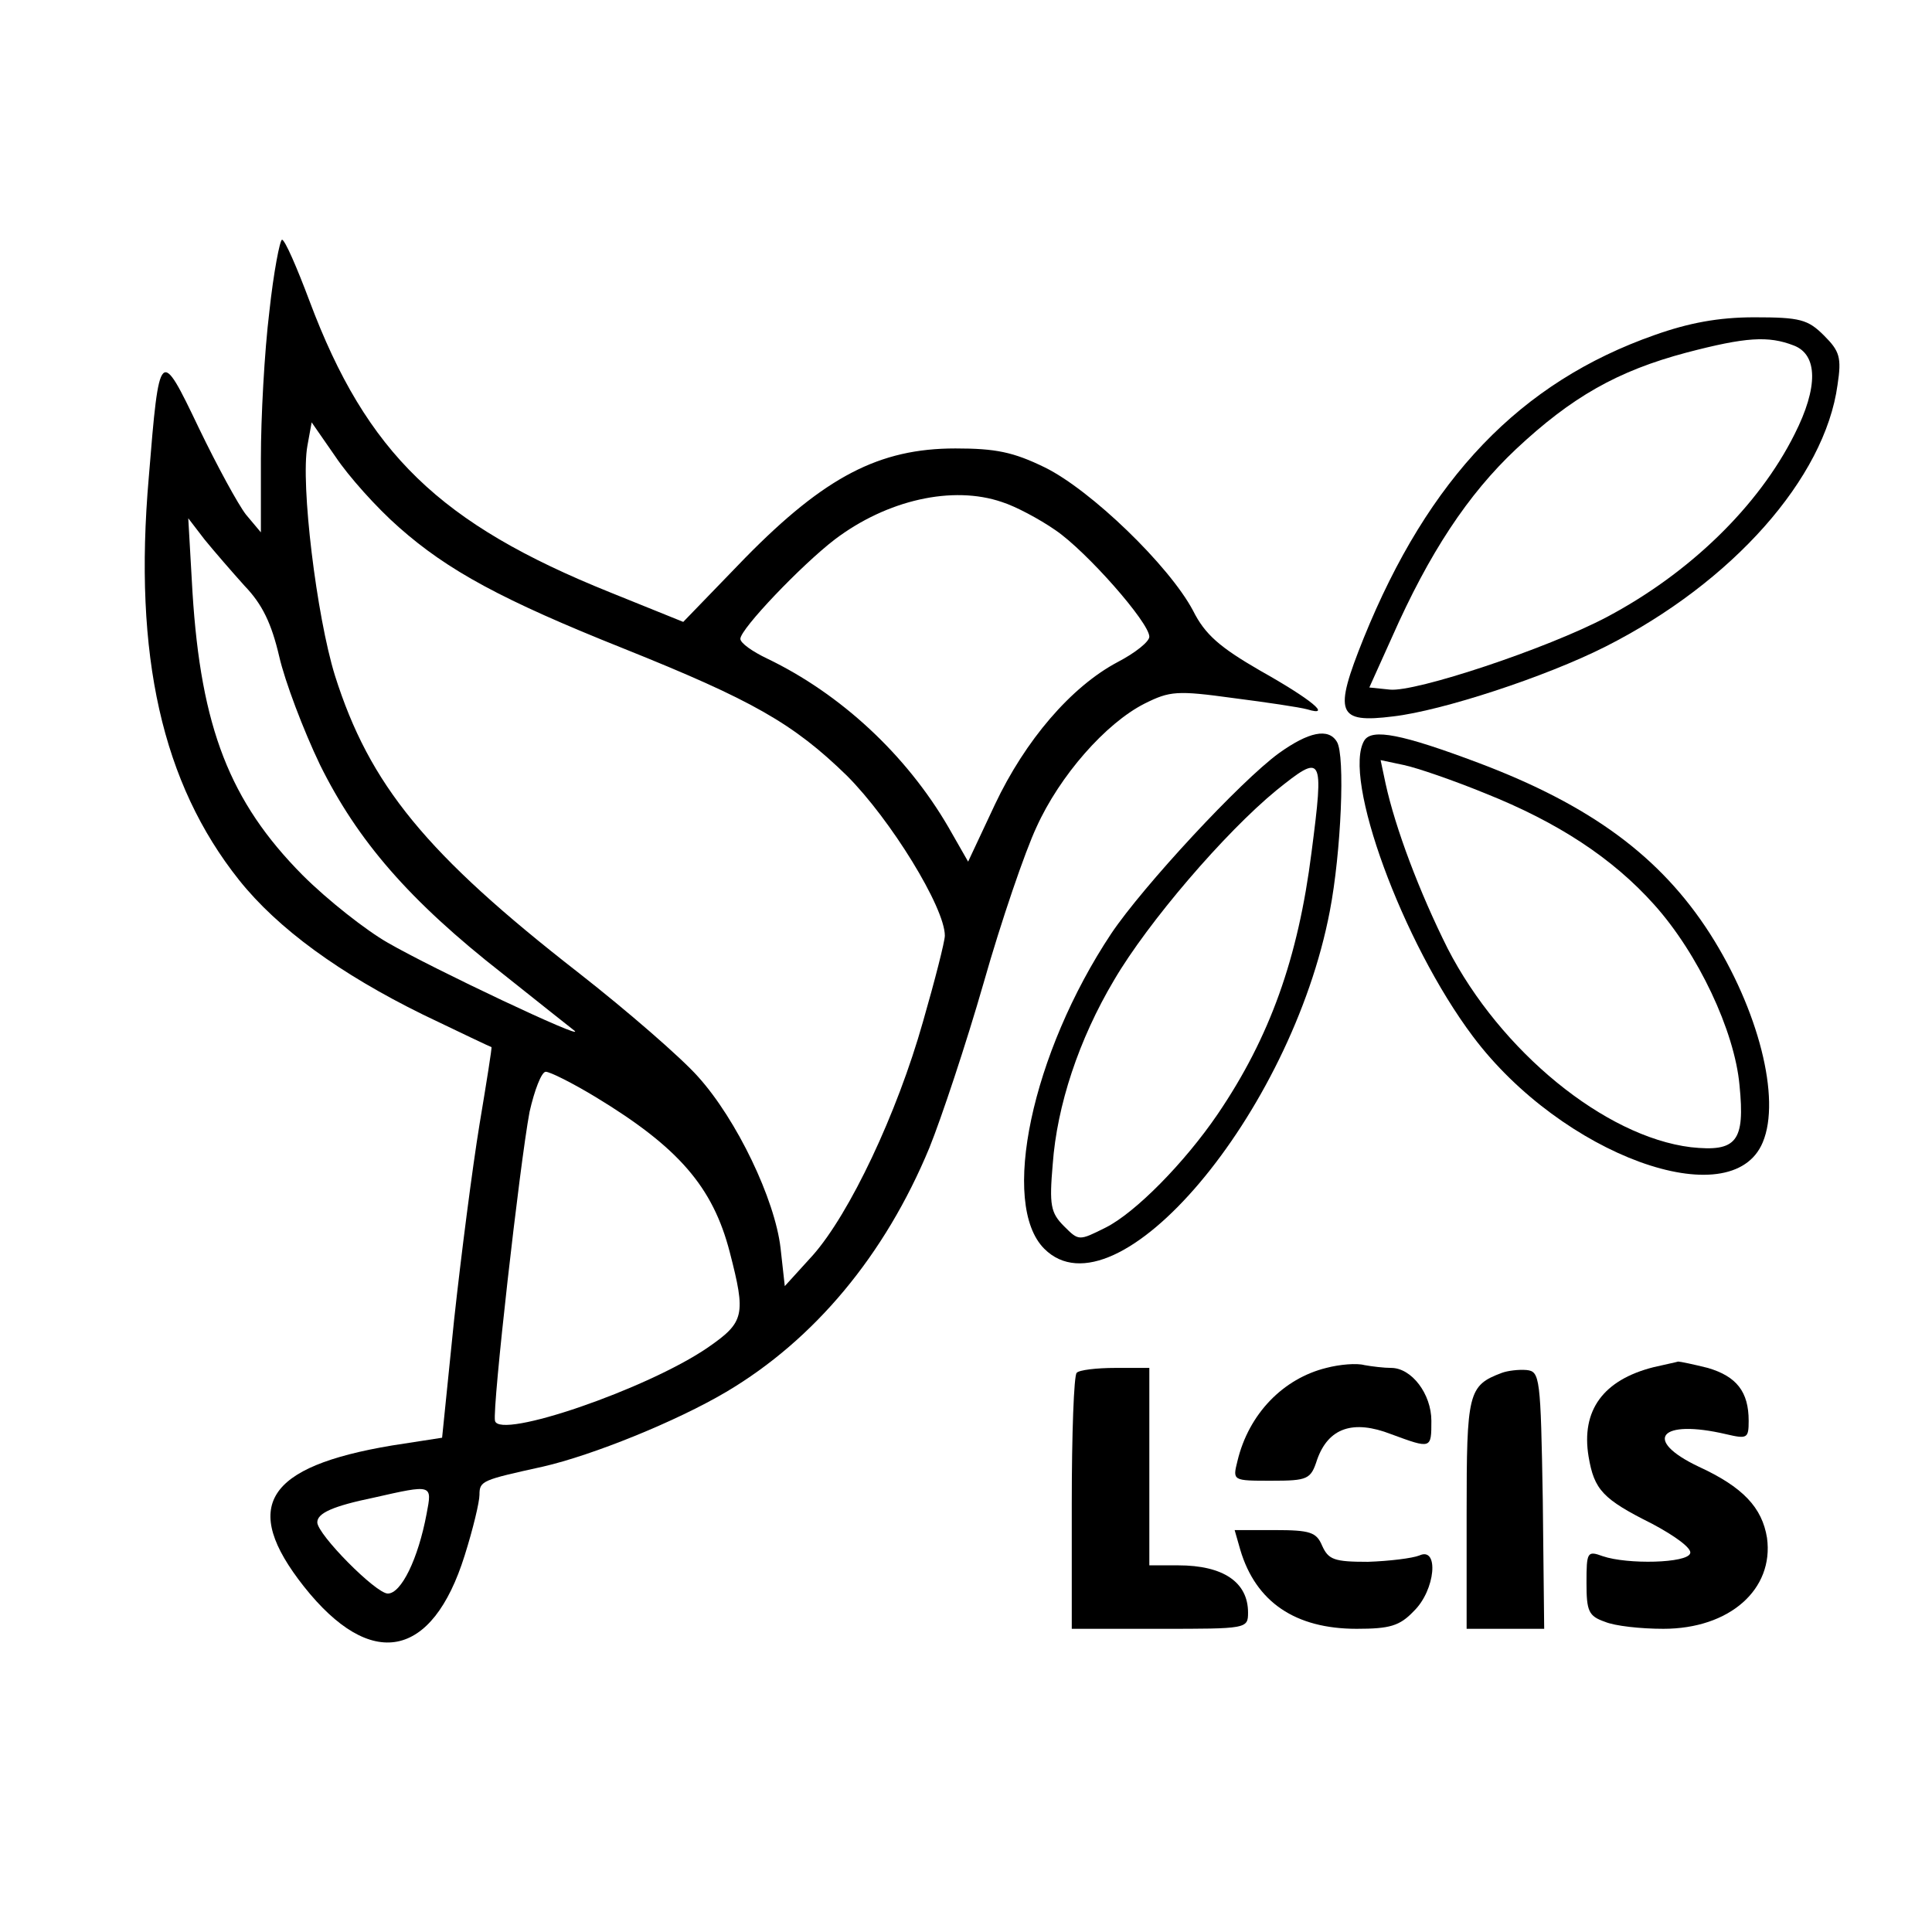<?xml version="1.0" standalone="no"?>
<!DOCTYPE svg PUBLIC "-//W3C//DTD SVG 20010904//EN"
 "http://www.w3.org/TR/2001/REC-SVG-20010904/DTD/svg10.dtd">
<svg version="1.0" xmlns="http://www.w3.org/2000/svg"
 width="274pt" height="274pt" viewBox="0 0 274 274"
 preserveAspectRatio="xMidYMid meet">
<g transform="translate(0,274) scale(0.1,-0.1)"
fill="#000000" stroke="none">
<path d="M382 2298 c-7 -57 -12 -150 -12 -208 l0 -105 -21 25 c-11 14 -41 69
-67 123 -55 115 -56 115 -71 -70 -22 -253 19 -434 128 -571 55 -69 143 -133
261 -191 52 -25 96 -46 97 -46 1 0 -7 -50 -17 -110 -10 -61 -26 -185 -36 -277
l-17 -167 -71 -11 c-179 -30 -215 -86 -125 -200 95 -120 182 -103 228 44 12
38 21 76 21 86 0 20 4 21 90 40 70 16 189 64 260 106 125 74 225 194 288 346
17 42 52 147 77 234 25 88 59 187 75 221 33 73 98 147 153 175 36 18 46 19
126 8 47 -6 94 -13 105 -16 36 -11 6 14 -67 55 -57 33 -78 51 -95 85 -34 64
-145 171 -210 203 -45 22 -70 27 -127 27 -108 0 -185 -40 -298 -155 l-88 -91
-104 42 c-241 97 -345 197 -426 413 -18 48 -35 87 -39 87 -3 0 -12 -46 -18
-102z m184 -306 c69 -61 146 -103 319 -172 182 -73 240 -106 316 -180 62 -62
139 -187 139 -227 0 -8 -14 -63 -31 -122 -37 -131 -104 -272 -156 -331 l-40
-44 -6 54 c-8 69 -62 182 -117 243 -24 27 -100 93 -169 147 -217 169 -297 267
-346 422 -26 84 -49 272 -39 326 l6 33 34 -49 c18 -27 58 -72 90 -100z m855
36 c19 -6 53 -24 76 -40 44 -30 133 -131 133 -151 0 -7 -20 -23 -45 -36 -66
-35 -131 -111 -174 -202 l-38 -81 -28 49 c-60 103 -153 189 -257 239 -21 10
-38 22 -38 28 0 14 87 105 134 141 74 56 167 77 237 53z m-1074 -119 c25 -26
38 -53 49 -100 8 -35 34 -104 58 -154 53 -107 126 -192 259 -296 50 -40 97
-77 102 -81 15 -14 -201 88 -265 125 -30 17 -85 60 -121 96 -103 104 -144 209
-156 401 l-6 105 23 -30 c13 -16 39 -46 57 -66z m498 -725 c117 -71 166 -127
190 -220 23 -89 21 -99 -31 -135 -86 -59 -296 -131 -302 -104 -4 18 35 363 49
438 7 31 17 57 23 57 6 0 38 -16 71 -36z m-240 -591 c-12 -64 -36 -113 -55
-113 -17 0 -100 84 -100 101 0 13 22 23 80 35 84 19 83 19 75 -23z"/>
<path d="M2347 2265 c-191 -67 -321 -203 -413 -430 -43 -107 -38 -121 42 -111
69 8 216 56 301 99 180 91 311 239 329 371 6 39 3 48 -19 70 -23 23 -34 26
-99 26 -51 0 -93 -8 -141 -25z m197 -15 c34 -13 35 -59 1 -126 -51 -102 -149
-197 -266 -259 -85 -45 -272 -107 -308 -103 l-29 3 32 71 c53 120 108 203 176
267 79 74 144 111 242 137 84 22 116 24 152 10z"/>
<path d="M1814 1672 c-55 -40 -193 -189 -238 -256 -113 -170 -158 -384 -95
-447 102 -102 350 191 405 479 16 83 22 221 10 240 -12 20 -40 14 -82 -16z
m46 -141 c-19 -150 -59 -262 -133 -371 -47 -69 -117 -140 -159 -161 -38 -19
-38 -19 -59 2 -19 19 -21 30 -16 88 6 83 37 177 87 261 48 82 157 209 230 269
66 53 68 51 50 -88z"/>
<path d="M1935 1690 c-32 -52 54 -287 154 -420 126 -168 367 -256 411 -150 26
62 -6 188 -75 296 -70 109 -169 182 -328 242 -109 41 -151 49 -162 32z m171
-75 c103 -41 181 -92 240 -158 62 -69 114 -179 121 -256 8 -80 -4 -95 -69 -88
-122 15 -270 136 -345 282 -40 80 -74 170 -88 234 l-7 33 33 -7 c19 -4 71 -22
115 -40z"/>
<path d="M1881 800 c-61 -15 -110 -65 -126 -132 -7 -28 -7 -28 48 -28 52 0 56
2 65 30 16 45 51 57 105 36 57 -21 57 -21 57 19 0 38 -28 75 -57 75 -10 0 -27
2 -38 4 -11 3 -35 1 -54 -4z"/>
<path d="M2345 801 c-71 -18 -103 -61 -92 -127 8 -47 20 -60 90 -95 32 -17 57
-35 54 -42 -4 -14 -89 -16 -124 -4 -22 8 -23 6 -23 -38 0 -40 3 -47 26 -55 14
-6 51 -10 83 -10 94 0 157 56 147 129 -7 43 -34 72 -97 101 -80 38 -55 68 39
46 30 -7 32 -6 32 19 0 41 -17 63 -58 75 -20 5 -39 9 -42 9 -3 -1 -18 -4 -35
-8z"/>
<path d="M1527 793 c-4 -3 -7 -87 -7 -185 l0 -178 125 0 c123 0 125 0 125 23
0 43 -35 67 -99 67 l-41 0 0 140 0 140 -48 0 c-27 0 -52 -3 -55 -7z"/>
<path d="M2130 793 c-48 -18 -50 -28 -50 -200 l0 -163 55 0 55 0 -2 183 c-3
174 -4 182 -23 184 -11 1 -27 -1 -35 -4z"/>
<path d="M1759 542 c22 -74 78 -112 165 -112 47 0 61 4 81 25 31 30 36 92 8
79 -10 -4 -43 -8 -73 -9 -48 0 -56 3 -65 23 -8 19 -17 22 -67 22 l-57 0 8 -28z"/>
</g>
</svg>
